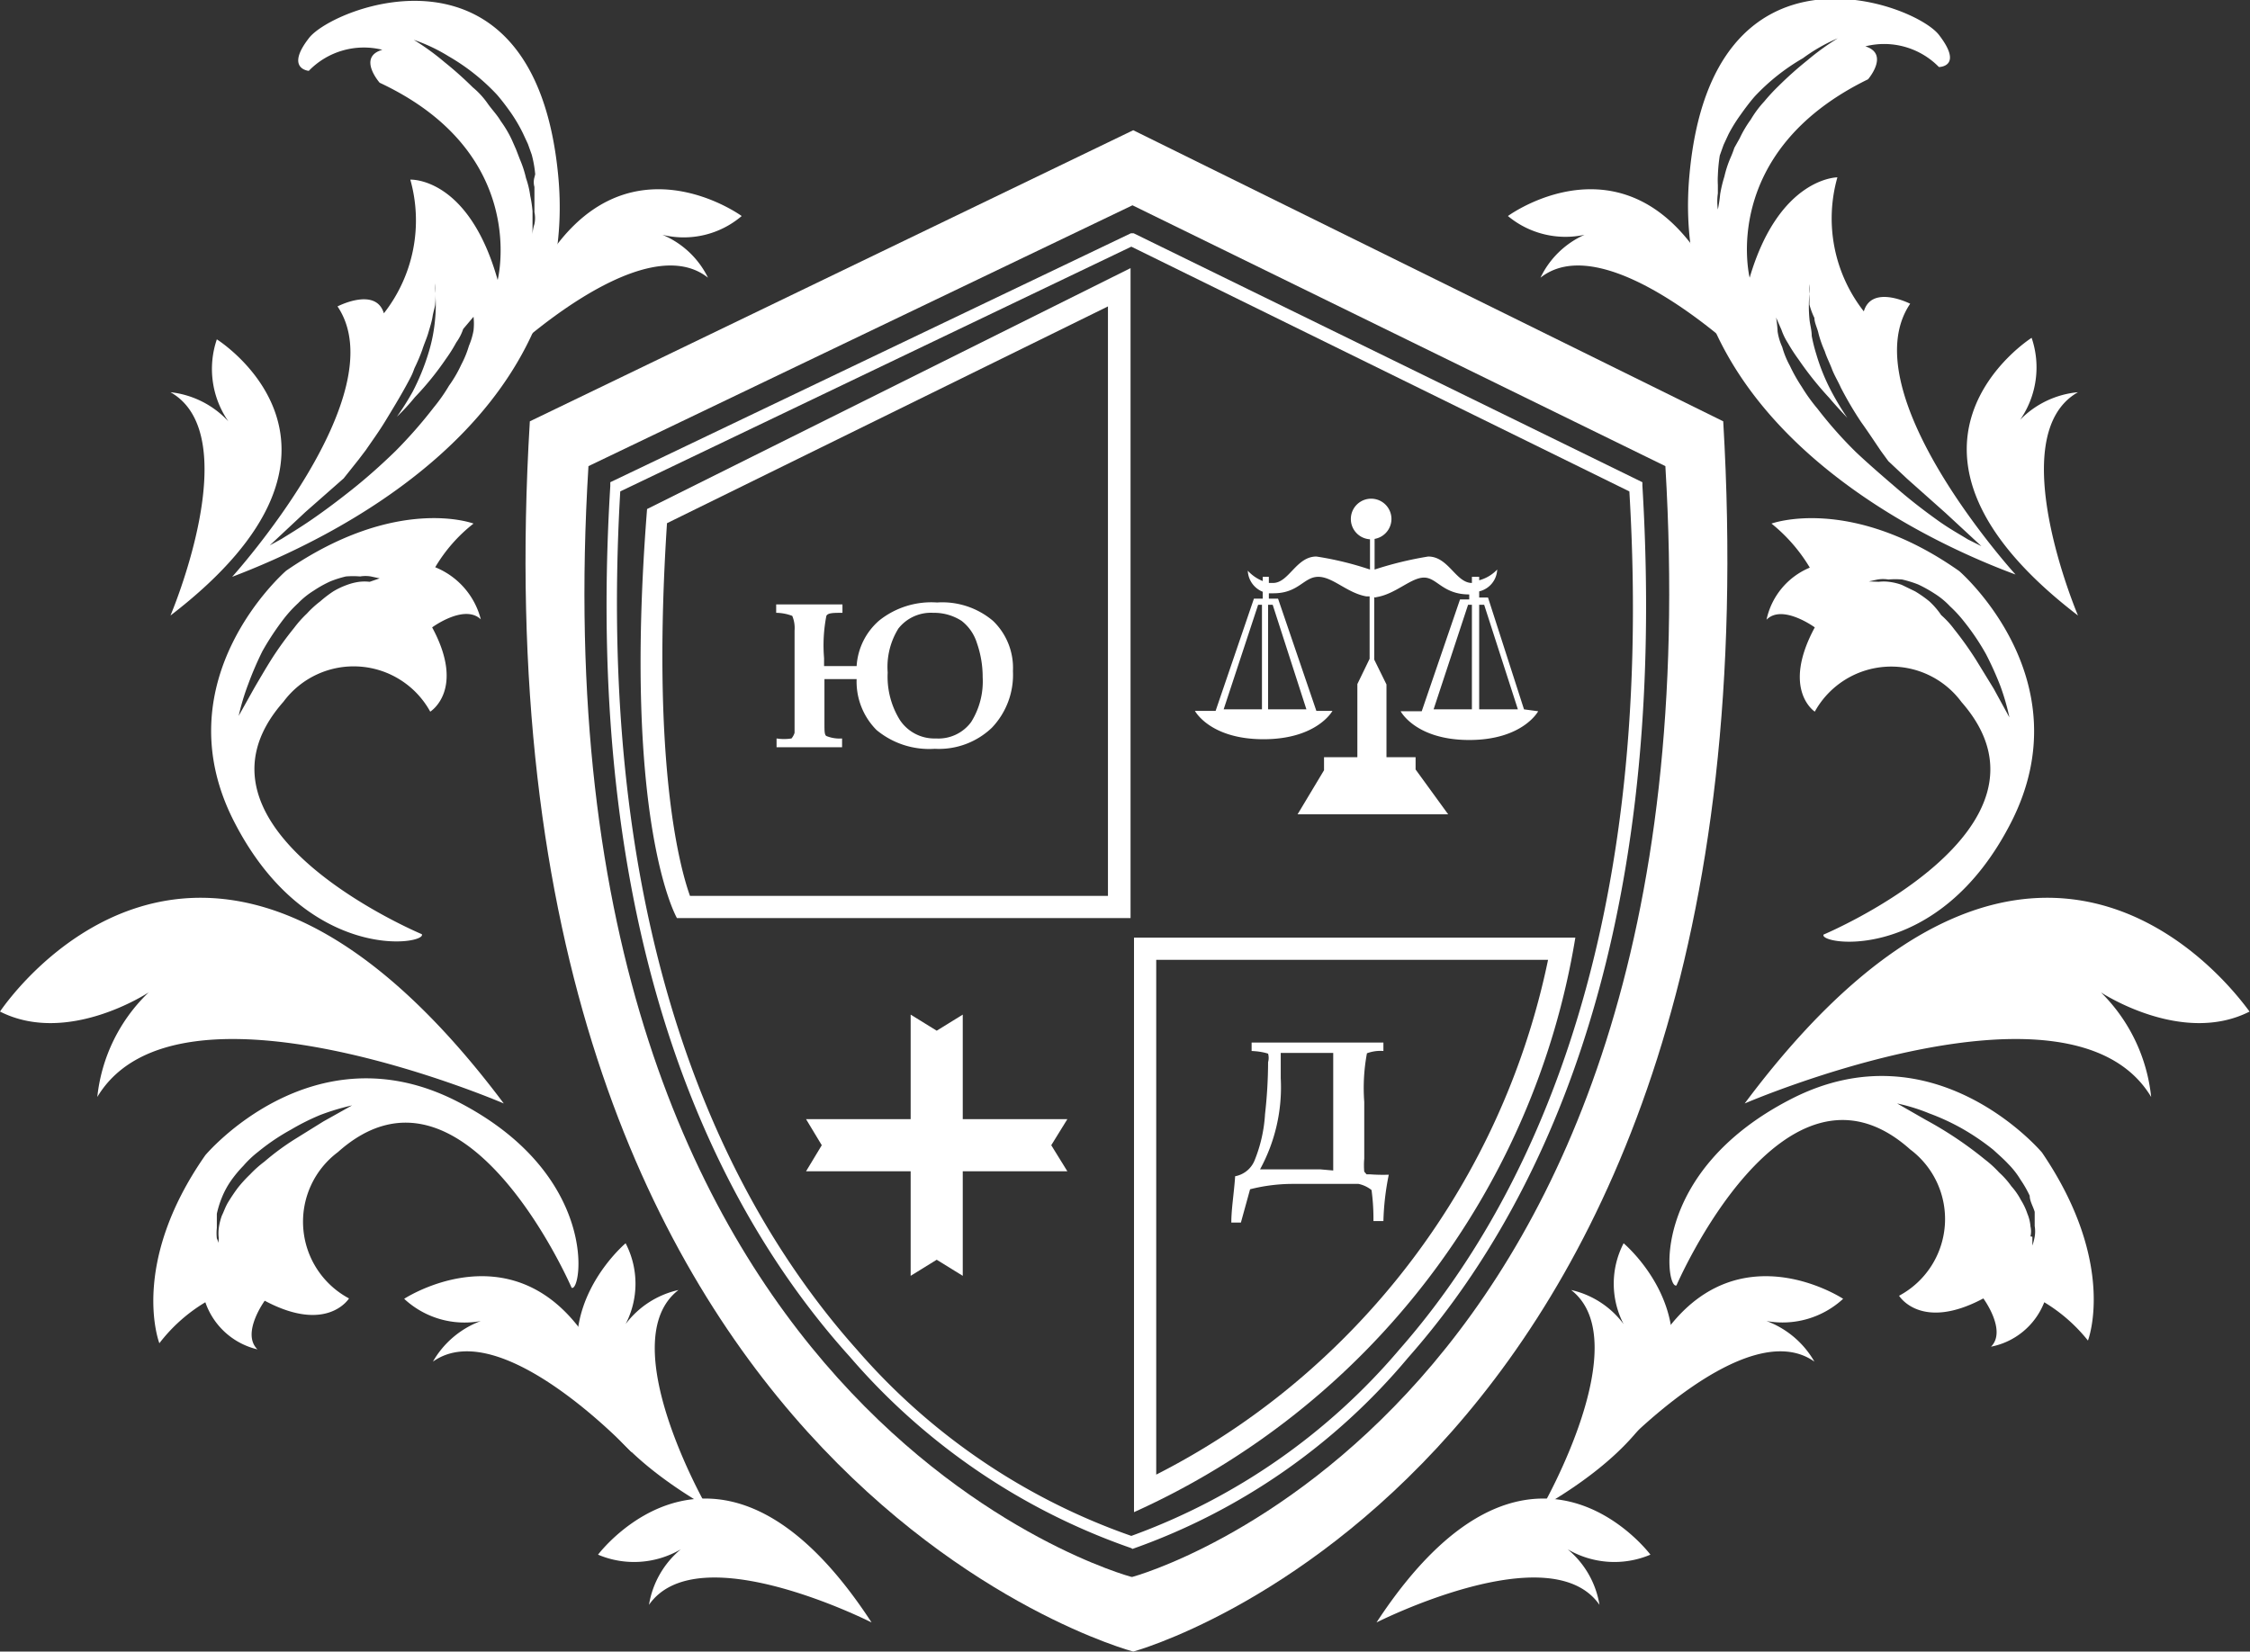 <svg id="Слой_1" data-name="Слой 1" xmlns="http://www.w3.org/2000/svg" viewBox="0 0 58.73 43.12"><rect x="0" y="0" width="58.73" height="43.12" fill="#333333" stroke="none"/><defs><style>.cls-1{fill:#fff}</style></defs><path class="cls-1" d="M45.62 12l-15.4-7.6L14.47 12C12.8 39.53 30.22 44.12 30.22 44.12S47.24 39.53 45.62 12zM30.17 42.17S14.47 38 16 13.17l14.2-6.81 13.91 6.81c1.48 24.86-13.91 29-13.91 29z" transform="translate(-.64 -1)"/><path class="cls-1" d="M30.17 41.42a17.08 17.08 0 01-7.35-5c-3.27-3.62-7-10.48-6.25-22.73v-.1l13.59-6.5h.07l13.28 6.5v.09c.74 12.32-2.92 19.15-6.11 22.76a16.55 16.55 0 01-7.2 5zM16.83 13.83c-.7 12.08 3 18.85 6.18 22.41a16.8 16.8 0 007.16 4.86 16.59 16.59 0 007-4.87c3.13-3.56 6.72-10.34 6-22.4l-13-6.39z" transform="translate(-.64 -1)"/><path class="cls-1" d="M29.56 9v15.39H18.65c-.3-.84-1-3.59-.6-9.73L29.56 9m.59-1l-12.62 6.29c-.65 8.23.78 10.68.78 10.68h11.84zm10.91 18a19.6 19.6 0 01-6.17 10.72 19.16 19.16 0 01-4.07 2.78V26.06h10.24m.7-.58H30.24v15a20 20 0 0011.52-15z" transform="translate(-.64 -1)"/><path class="cls-1" d="M27.86 29.22h-2.73v-2.73l-.68.42-.68-.42v2.73h-2.73l.41.68-.41.68h2.73v2.73l.68-.42.68.42v-2.73h2.73l-.42-.68.42-.68z"/><path class="cls-1" d="M5.09 17.07s2-4.7 0-5.83A2.42 2.42 0 016.6 12a2.4 2.4 0 01-.3-2.14s4.51 2.82-1.21 7.21zm18.3 26.29s-4.53-2.3-5.81-.46a2.38 2.38 0 01.83-1.45 2.41 2.41 0 01-2.16.14s3.2-4.27 7.14 1.77zm-9.6-13.55s-8.51-3.67-10.61-.17a4.42 4.42 0 011.34-2.73s-2.11 1.4-3.88.5c0 .01 5.29-8.08 13.15 2.4zm3.34 9.11s-3.4-3.64-5.19-2.37a2.41 2.41 0 011.25-1.06 2.31 2.31 0 01-2-.58s4.35-2.86 5.94 4.01z" transform="translate(-.64 -1)"/><path class="cls-1" d="M19.09 40.34s-2.48-4.32-.74-5.66a2.37 2.37 0 00-1.38.89 2.29 2.29 0 000-2.11s-3.97 3.33 2.12 6.88zm-5.28-30.01s3.59-3.44 5.31-2.08a2.32 2.32 0 00-1.19-1.12A2.33 2.33 0 0020 6.64s-4.22-3.08-6.19 3.69z" transform="translate(-.64 -1)"/><path class="cls-1" d="M8.7 2c-.62.8 0 .85 0 .85a2 2 0 011.92-.55c-.66.19-.07.86-.07.86 3.93 1.84 3.08 5.15 3.08 5.15-.76-2.7-2.28-2.62-2.28-2.62a3.93 3.93 0 01-.69 3.49C10.45 8.48 9.45 9 9.45 9 11 11.3 6.7 16.06 6.7 16.06c2.42-.92 9.13-4 8.51-10.48S9.31 1.18 8.7 2zM13 9.63a1.85 1.85 0 01-.12.4 2.65 2.65 0 01-.2.49 3.3 3.3 0 01-.32.55 4.49 4.49 0 01-.4.57 12.1 12.1 0 01-1 1.14c-.36.35-.74.69-1.13 1s-.74.57-1.06.79-.59.38-.78.5l-.31.17.93-.87 1-.88L10 13l.19-.25c.15-.22.34-.48.51-.76s.36-.59.53-.9.17-.32.23-.48a4.73 4.73 0 00.2-.47c.05-.16.12-.31.16-.45s.09-.29.11-.42S12 9 12 8.93a1.41 1.41 0 000-.28.67.67 0 010-.25 1.51 1.51 0 000 .25 3.53 3.53 0 010 .65 4.32 4.32 0 01-.06.45 4.21 4.21 0 01-.12.48 5.93 5.93 0 01-.41 1 7.14 7.14 0 01-.41.65 5.56 5.56 0 00.47-.51 7.7 7.7 0 00.81-1 3.87 3.87 0 00.27-.43 1.29 1.29 0 00.18-.35l.27-.32a1.59 1.59 0 010 .36zm1.59-4a.45.45 0 000 .25v.66a.75.75 0 010 .31 1 1 0 00-.05.27v-.61a3.24 3.24 0 00-.06-.4 2.37 2.37 0 00-.11-.46 2.81 2.81 0 00-.16-.49l-.1-.26-.11-.25a3 3 0 00-.29-.49c-.1-.17-.24-.31-.35-.47a2.13 2.13 0 00-.38-.41 9.4 9.4 0 00-.74-.66 6.52 6.52 0 00-.8-.58 4.45 4.45 0 01.91.43 5.46 5.46 0 011.26 1c.13.15.25.31.37.48a4.07 4.07 0 01.31.53l.13.28.1.28a3 3 0 01.09.51zM12 15.81a4.08 4.08 0 011-1.14s-2-.76-4.89 1.23c0 0-3.27 2.82-1.36 6.55s5.05 3.21 4.9 2.94c0 0-6.55-2.74-3.61-6.07a2.28 2.28 0 013.83.26s.93-.57.05-2.2c0 0 .84-.62 1.27-.21A2 2 0 0012 15.81zm-1.71.38a1.22 1.22 0 00-.27 0 1.49 1.49 0 00-.32.08 2 2 0 00-.36.17 3.09 3.09 0 00-.34.26 2.6 2.6 0 00-.35.32 2.91 2.91 0 00-.33.37 9 9 0 00-.58.8c-.17.27-.32.53-.45.75l-.42.75a6.09 6.09 0 01.25-.83 8.58 8.58 0 01.37-.86 7.12 7.12 0 01.57-.86 3.33 3.33 0 01.36-.39 2.12 2.12 0 01.41-.33 3 3 0 01.43-.24 2.8 2.8 0 01.41-.13 2.28 2.28 0 01.37 0 .86.86 0 01.28 0l.23.05zM7.36 36.23c-.43-.42.19-1.27.19-1.27 1.63.87 2.2-.06 2.2-.06a2.27 2.27 0 01-.29-3.82c3.3-2.95 6.1 3.54 6.1 3.54.26.15.77-2.95-3-4.87S6 31.16 6 31.16c-2 2.86-1.2 4.91-1.2 4.91A4.28 4.28 0 016 35a1.9 1.9 0 001.36 1.23zm-1-2.66a.72.72 0 00-.06-.24 1.24 1.24 0 010-.27v-.37a2.58 2.58 0 01.13-.42 2.22 2.22 0 01.23-.43 3.19 3.19 0 01.33-.4 2.72 2.72 0 01.39-.37 5.63 5.63 0 01.86-.58 6 6 0 01.76-.38 6.09 6.09 0 01.83-.25l-.75.42-.74.46a6.6 6.6 0 00-.8.59 2.91 2.91 0 00-.37.33 3.49 3.49 0 00-.32.35c-.09.12-.17.24-.25.37s-.11.24-.17.36a1.57 1.57 0 00-.08.33 1.13 1.13 0 000 .26c-.01.15-.02.24-.02.24zm48.52-16.5s-2-4.7 0-5.83a2.42 2.42 0 00-1.51.72 2.4 2.4 0 00.3-2.14s-4.52 2.86 1.21 7.25zM36.57 43.36s4.54-2.3 5.82-.46a2.38 2.38 0 00-.83-1.45 2.41 2.41 0 002.16.14s-3.19-4.27-7.15 1.77zm9.61-13.55s8.51-3.67 10.61-.17a4.49 4.49 0 00-1.31-2.73s2.11 1.4 3.88.5c-.03.01-5.36-8.08-13.18 2.4zm-3.37 9.11s3.4-3.64 5.19-2.37a2.41 2.41 0 00-1.25-1.06 2.33 2.33 0 002-.58s-4.33-2.86-5.94 4.01z" transform="translate(-.64 -1)"/><path class="cls-1" d="M40.9 40.34s2.48-4.32.75-5.66a2.35 2.35 0 011.37.89 2.29 2.29 0 010-2.11s3.98 3.33-2.12 6.88zm5.26-30.01s-3.59-3.44-5.31-2.08A2.32 2.32 0 0142 7.13a2.35 2.35 0 01-2-.49s4.19-3.08 6.16 3.69z" transform="translate(-.64 -1)"/><path class="cls-1" d="M44.74 5.55c-.61 6.45 6.1 9.56 8.51 10.45 0 0-4.32-4.75-2.75-7.07 0 0-1-.51-1.21.2a3.93 3.93 0 01-.69-3.5s-1.52 0-2.29 2.62c0 0-.82-3.27 3.09-5.18 0 0 .57-.66-.07-.86a2 2 0 011.92.54s.65 0 0-.84-5.92-2.78-6.51 3.64zM47 9.29l.14.32a1.62 1.62 0 00.17.35 4.55 4.55 0 00.28.43 8.55 8.55 0 00.8 1c.15.18.31.35.47.52a7.23 7.23 0 01-.4-.66 5.22 5.22 0 01-.41-1 4.21 4.21 0 01-.12-.48c0-.16-.05-.31-.06-.45a3.53 3.53 0 010-.65.87.87 0 010-.25v.53a1.82 1.82 0 00.13.35c0 .13.08.27.11.42a3.05 3.05 0 00.16.45c.05.16.13.31.19.47s.16.32.23.48a9.31 9.31 0 00.53.9c.18.25.37.54.52.76l.19.26.49.46 1 .89.94.87-.36-.18c-.19-.12-.47-.27-.79-.5s-.65-.48-1-.78-.77-.66-1.13-1a10.86 10.86 0 01-1-1.13 4.57 4.57 0 01-.41-.57 4.29 4.29 0 01-.31-.55 2.3 2.3 0 01-.2-.49 1.52 1.52 0 01-.12-.4 3.24 3.24 0 00-.04-.37zm-1.47-4.23l.1-.28.13-.28a4.07 4.07 0 01.31-.5c.12-.17.24-.33.37-.48a5.46 5.46 0 011.26-1 4.45 4.45 0 01.91-.52 6.52 6.52 0 00-.8.58 9.4 9.4 0 00-.74.66 5 5 0 00-.38.41 2.73 2.73 0 00-.35.47 3 3 0 00-.29.49l-.14.25a2.77 2.77 0 01-.1.26 2.81 2.81 0 00-.16.49 3.43 3.43 0 00-.11.46 3.8 3.8 0 01-.06.4v.59a1.44 1.44 0 000-.28v-.31a1.48 1.48 0 010-.42v-.22a2.17 2.17 0 010-.25 4.34 4.34 0 01.05-.52zm1.22 12.12c.41-.42 1.26.2 1.26.2-.88 1.63 0 2.2 0 2.2a2.28 2.28 0 013.83-.25c2.92 3.33-3.6 6.07-3.6 6.07-.15.26 3 .8 4.9-2.94s-1.36-6.55-1.36-6.55c-2.84-2-4.9-1.24-4.9-1.24a4.31 4.31 0 011 1.15 1.9 1.9 0 00-1.13 1.36zm2.67-1l.23-.05a.86.86 0 01.28 0 2.16 2.16 0 01.36 0 2.92 2.92 0 01.42.13 3.62 3.62 0 01.43.24 2.06 2.06 0 01.4.33 3.33 3.33 0 01.36.39 6.17 6.17 0 01.58.86 8.58 8.58 0 01.37.82 6 6 0 01.24.83l-.41-.75-.46-.75a8.93 8.93 0 00-.57-.8 2.37 2.37 0 00-.34-.37 2.05 2.05 0 00-.31-.36 3.09 3.09 0 00-.37-.26l-.35-.17a1.51 1.51 0 00-.34-.08 1.13 1.13 0 00-.26 0zM54 35a4.28 4.28 0 011.14 1s.78-2-1.2-4.91c0 0-2.79-3.32-6.54-1.4s-3.28 5-3 4.87c0 0 2.8-6.5 6.1-3.55a2.27 2.27 0 01-.29 3.82s.57.94 2.2.07c0 0 .62.84.2 1.26A1.88 1.88 0 0054 35zm-.36-1.72a.57.57 0 000-.26 1.06 1.06 0 00-.08-.33 1.66 1.66 0 00-.17-.36 1.78 1.78 0 00-.25-.36 2.17 2.17 0 00-.32-.36 2.82 2.82 0 00-.36-.33 9.878 9.878 0 00-1.55-1.04l-.75-.43a4.81 4.81 0 01.84.26 5.92 5.92 0 01.81.37 6.17 6.17 0 01.86.58c.13.12.27.24.39.37a2.15 2.15 0 01.32.41 2.86 2.86 0 01.24.42c0 .14.09.28.13.42v.37a.86.86 0 010 .28 1.64 1.64 0 01-.06.23v-.23zM40.42 19.52l-.94-2.92h-.23v-.16a.61.61 0 00.47-.57 1 1 0 01-.47.28v-.09h-.19v.16c-.42 0-.61-.69-1.14-.69a9.23 9.23 0 00-1.4.34v-.8a.53.53 0 00.44-.52.53.53 0 10-1.06 0 .53.53 0 00.5.53v.79a8.28 8.28 0 00-1.4-.34c-.53 0-.72.7-1.14.69h-.1v-.16h-.16v.11a1.05 1.05 0 01-.39-.27.62.62 0 00.39.55v.18h-.23l-1 2.93h-.54s.39.74 1.79.74 1.8-.74 1.8-.74H35l-1-2.93h-.24v-.14h.12c.66 0 .79-.43 1.17-.43s.75.42 1.25.51h.09v1.63l-.32.66v1.91h-.87v.34l-.69 1.15h3.93l-.85-1.17v-.32h-.76v-1.9l-.32-.65v-1.63a.06.06 0 00.06 0c.5-.08.9-.51 1.24-.51s.49.44 1.18.44v.13h-.24l-1 2.92h-.55s.39.75 1.79.75 1.8-.75 1.8-.75zm-6.84 0h-1l.9-2.73h.1zm.28-2.73l.88 2.73h-1v-2.73zm5.2 2.73h-1l.9-2.73h.1zm.19 0v-2.73h.13l.88 2.73zM23 18.73h-.84v1.16c0 .2 0 .31.06.33a.91.91 0 00.4.06v.23h-1.71v-.23a1.26 1.26 0 00.39 0s.06-.07.08-.15v-2.67a.82.82 0 00-.06-.38 1.2 1.2 0 00-.42-.08v-.22h1.73V17c-.24 0-.38 0-.42.08a4 4 0 00-.06 1.1v.21H23a1.71 1.71 0 01.59-1.19 2.18 2.18 0 011.51-.47 2.05 2.05 0 011.46.48 1.7 1.7 0 01.52 1.31 2 2 0 01-.55 1.48 2 2 0 01-1.49.55 2.15 2.15 0 01-1.52-.49 1.79 1.79 0 01-.52-1.33zm.81-.16a2.14 2.14 0 00.32 1.23 1.08 1.08 0 00.94.48 1.06 1.06 0 00.92-.43 2 2 0 00.3-1.17 2.68 2.68 0 00-.15-.89 1.17 1.17 0 00-.4-.58A1.32 1.32 0 0025 17a1.08 1.08 0 00-.91.41 1.9 1.9 0 00-.28 1.14zm13.08 13.1a6.9 6.9 0 00-.14 1.21h-.26v-.11a5.49 5.49 0 00-.05-.7.82.82 0 00-.34-.16h-1.67a4.55 4.55 0 00-1.16.14l-.24.87h-.25c0-.36.07-.76.1-1.21a.68.68 0 00.51-.42 3.8 3.8 0 00.27-1.2 12.4 12.4 0 00.08-1.36.41.41 0 000-.22s-.16-.06-.43-.07v-.22h3.44v.22a1 1 0 00-.43.06 4.93 4.93 0 00-.07 1.27v1.48a1.93 1.93 0 000 .34l.06.07h.09a4.53 4.53 0 00.49.01zm-1.45-.11v-3.07h-1.37v.66a4.47 4.47 0 01-.54 2.38h1.57z" transform="translate(-.64 -1)"/></svg>